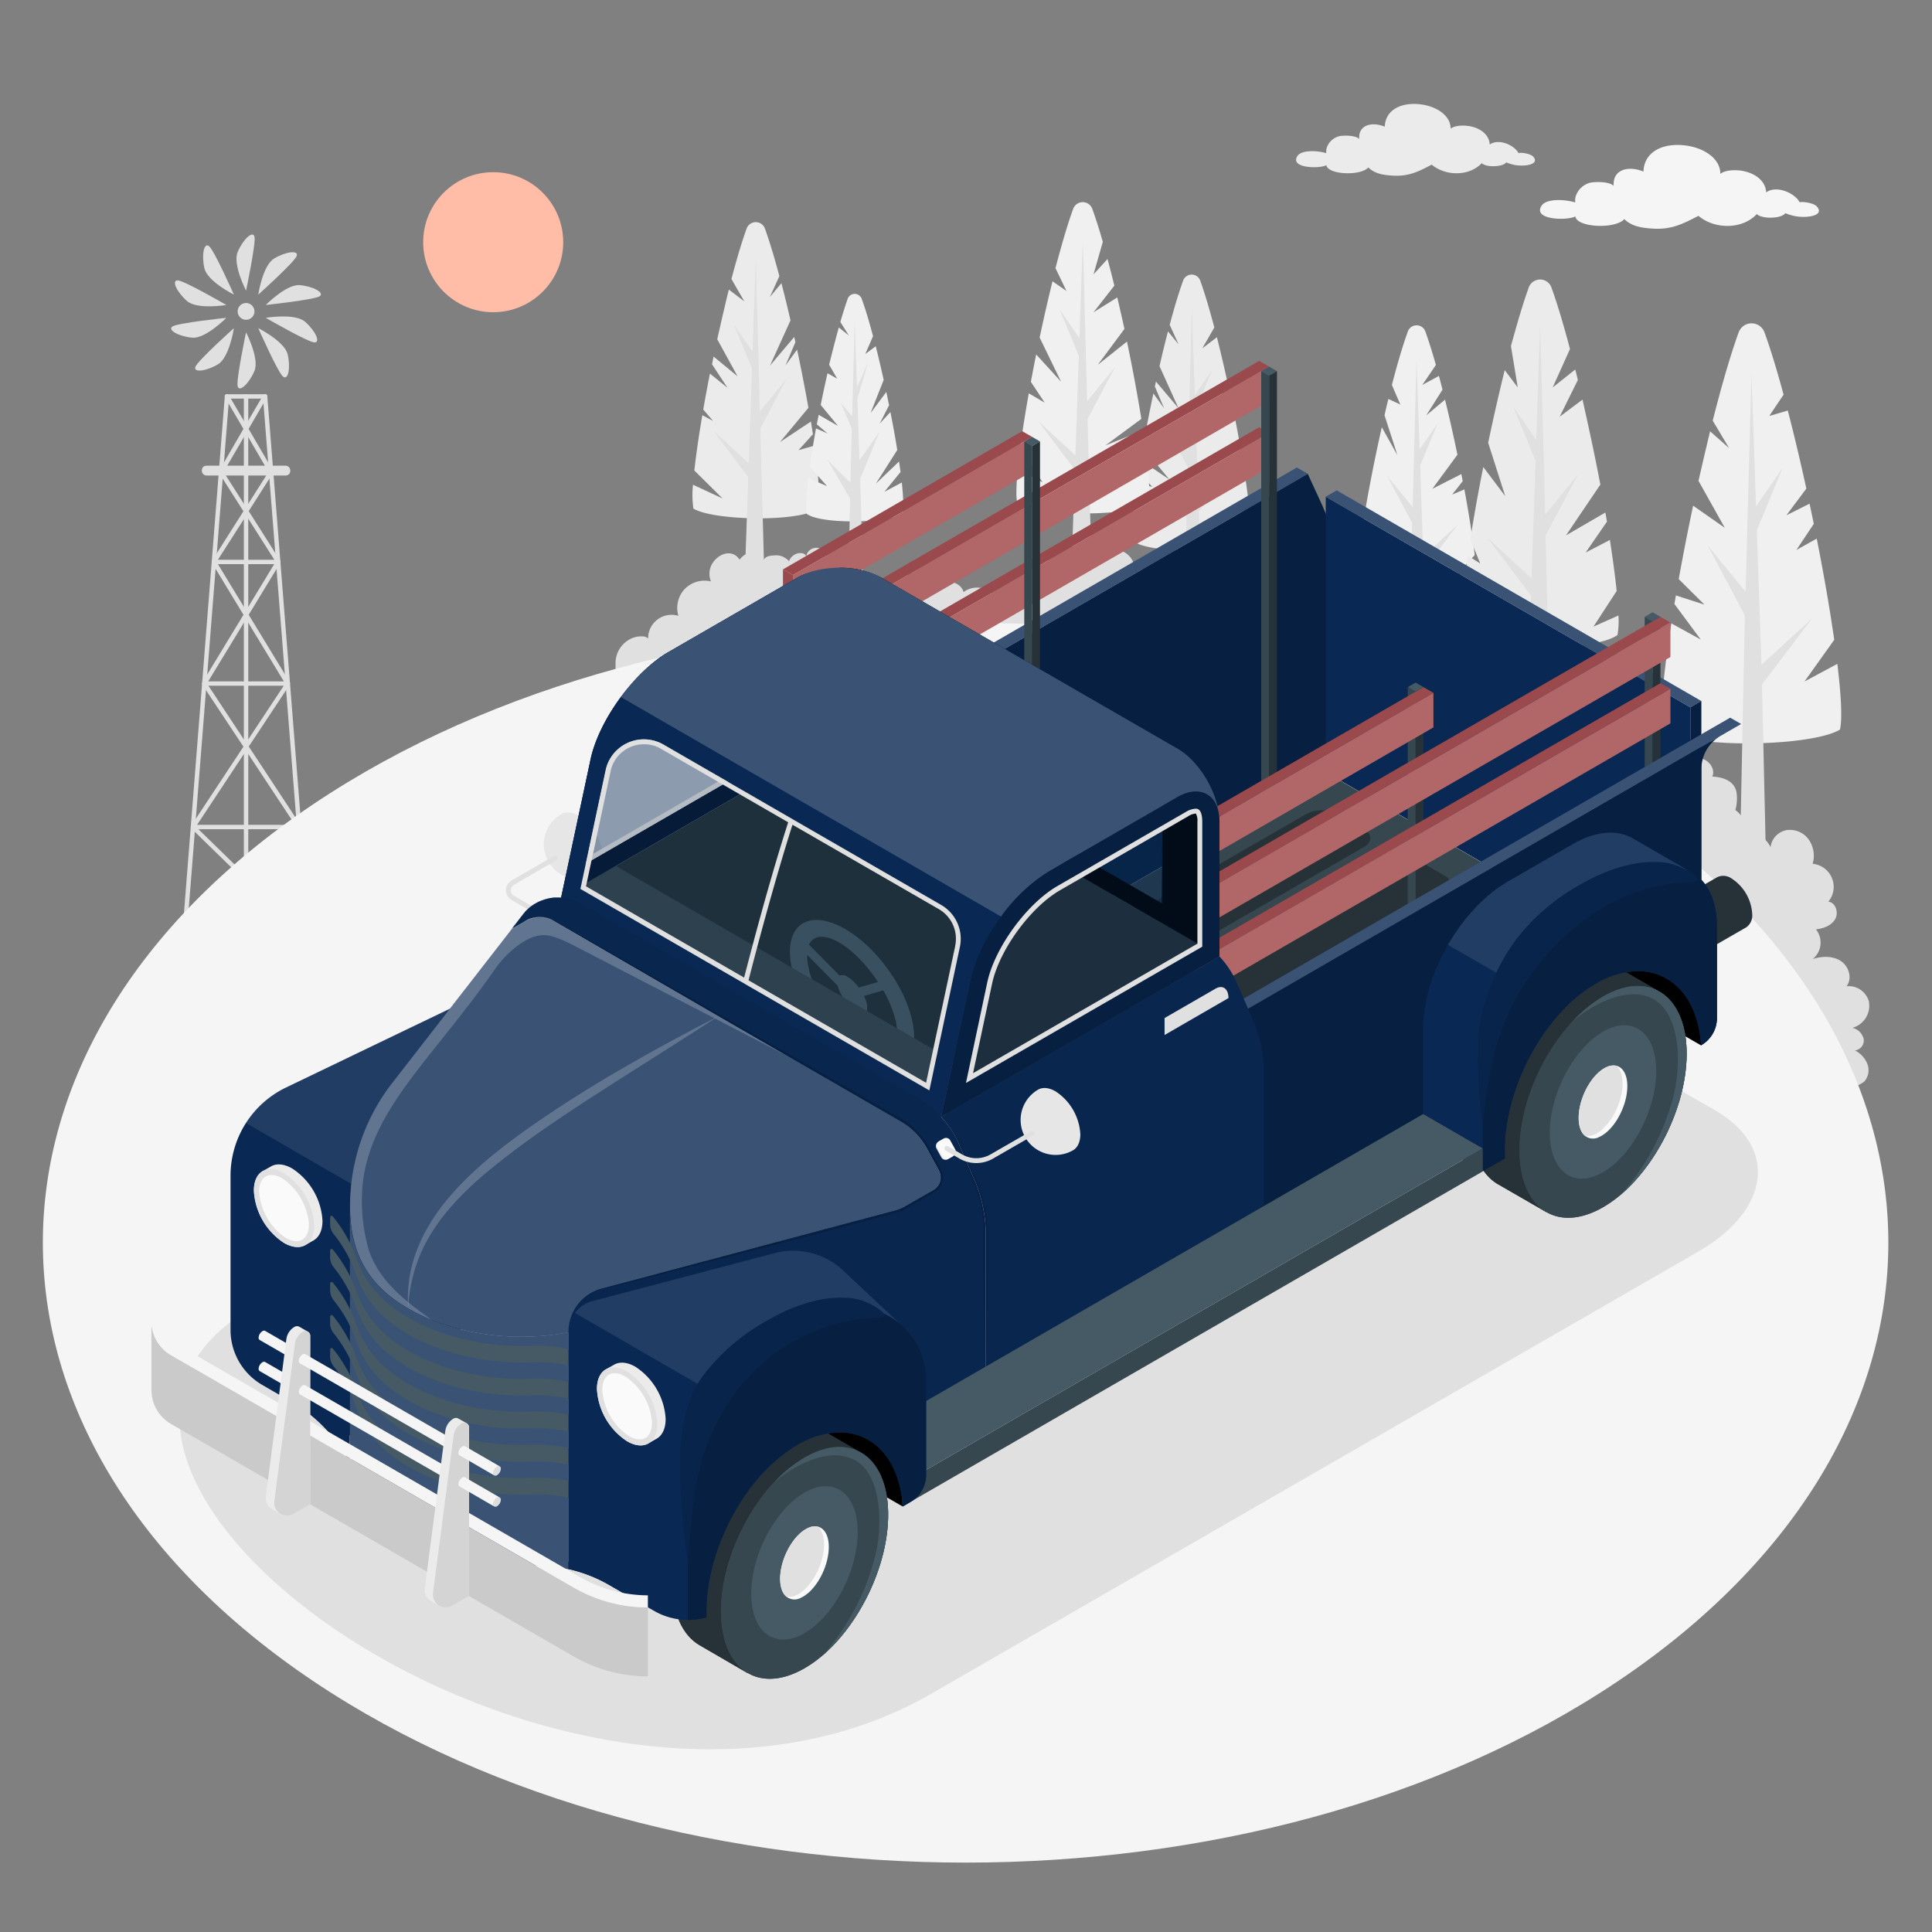 <svg xmlns="http://www.w3.org/2000/svg" viewBox="0 0 500 500"><rect x="0" y="0" width="500" height="500" fill="#808080" stroke="none"/><g id="freepik--Windmill--inject-6"><g id="freepik--windmill--inject-6"><path d="M80,247.4a.58.58,0,0,1-.57-.53L68.09,103.16H59.27L47.92,246.87a.54.54,0,0,1-.61.53.58.58,0,0,1-.53-.62l11.4-144.24a.57.57,0,0,1,.57-.52h9.86a.57.57,0,0,1,.57.52l11.4,144.24a.58.58,0,0,1-.53.62Z" style="fill:#e0e0e0"></path><path d="M72,146H55.37a.56.56,0,0,1-.5-.3.53.53,0,0,1,0-.57L63,132.31l-6.29-9.88a.59.59,0,0,1,0-.59L63,111l-4.76-8.16a.57.57,0,0,1,.2-.78.58.58,0,0,1,.78.21l4.44,7.6,4.44-7.6a.58.58,0,0,1,.78-.21.57.57,0,0,1,.21.78L64.34,111l6.31,10.81a.57.57,0,0,1,0,.59l-6.28,9.88,8.12,12.79A.57.57,0,0,1,72,146Zm-15.6-1.14H71l-7.28-11.45Zm1.47-22.72,5.81,9.14,5.81-9.14-5.81-10Z" style="fill:#e0e0e0"></path><path d="M52.88,177.46a.56.56,0,0,1-.49-.86l19.12-31.5a.57.57,0,1,1,1,.6L53.37,177.19A.57.57,0,0,1,52.88,177.46Z" style="fill:#e0e0e0"></path><path d="M77.42,214.6H49.94a.56.56,0,0,1-.47-.88L63,193.24l-10.6-16a.59.59,0,0,1,0-.59.58.58,0,0,1,.5-.3H73.47L54.88,145.7a.58.58,0,0,1,.19-.79.57.57,0,0,1,.78.19L75,176.59a.54.54,0,0,1,.07.13h0a.36.36,0,0,1,0,.1h0a.54.54,0,0,1-.09.38l-10.6,16L77.9,213.72a.57.57,0,0,1,0,.58A.56.56,0,0,1,77.42,214.6ZM51,213.47H76.36L63.68,194.28Zm2.94-36,9.74,14.75,9.75-14.75Z" style="fill:#e0e0e0"></path><path d="M79.71,243.59a.57.57,0,0,1-.4-.16l-29.76-29a.57.57,0,0,1,.79-.81l29.77,29a.57.57,0,0,1-.4,1Z" style="fill:#e0e0e0"></path><path d="M47.65,243.59a.58.58,0,0,1-.4-.17.57.57,0,0,1,0-.81l29.76-29a.57.57,0,1,1,.8.81l-29.77,29A.55.55,0,0,1,47.65,243.59Z" style="fill:#e0e0e0"></path><rect x="52.24" y="120.52" width="22.88" height="2.54" rx="1.16" style="fill:#e0e0e0"></rect><path d="M63.68,247.4a.58.58,0,0,1-.57-.57V102.59a.57.57,0,1,1,1.14,0V246.83A.58.58,0,0,1,63.68,247.4Z" style="fill:#e0e0e0"></path><path d="M61.51,80.59a2.17,2.17,0,1,1,2.17,2.17A2.17,2.17,0,0,1,61.51,80.59Z" style="fill:#e0e0e0"></path><path d="M63.68,75.22s-3.52-6.77-2.17-10,3.89-5.62,4.34-4S63.68,75.22,63.68,75.22Z" style="fill:#e0e0e0"></path><path d="M60.53,76.25s-6.83-3.41-7.62-6.79-.15-6.83,1.19-5.76S60.53,76.25,60.53,76.25Z" style="fill:#e0e0e0"></path><path d="M58.58,78.93s-7.53,1.25-10.15-1S44.28,72.48,46,72.56,58.58,78.93,58.58,78.93Z" style="fill:#e0e0e0"></path><path d="M58.58,82.25s-5.35,5.44-8.81,5.14-6.55-2-5.11-2.91S58.58,82.25,58.58,82.25Z" style="fill:#e0e0e0"></path><path d="M60.53,84.93s-1.14,7.55-4.1,9.34-6.46,2.26-5.85.65S60.53,84.93,60.53,84.93Z" style="fill:#e0e0e0"></path><path d="M63.68,86s3.52,6.78,2.17,10-3.89,5.62-4.34,4S63.68,86,63.68,86Z" style="fill:#e0e0e0"></path><path d="M66.84,84.93s6.82,3.41,7.61,6.79.16,6.83-1.19,5.75S66.84,84.93,66.84,84.93Z" style="fill:#e0e0e0"></path><path d="M68.78,82.25s7.53-1.26,10.15,1,4.15,5.44,2.43,5.36S68.78,82.25,68.78,82.25Z" style="fill:#e0e0e0"></path><path d="M68.78,78.93s5.36-5.44,8.81-5.14,6.55,2,5.11,2.9S68.78,78.93,68.78,78.93Z" style="fill:#e0e0e0"></path><path d="M66.84,76.25s1.13-7.55,4.1-9.34,6.45-2.26,5.84-.65S66.84,76.25,66.84,76.25Z" style="fill:#e0e0e0"></path></g></g><g id="freepik--Trees--inject-6"><g id="freepik--Pines--inject-6"><g id="freepik--Pine--inject-6"><path d="M430.37,188.81c6.93,5.11,38.66,4.41,45.81,0,.63-2.76.31-8.92-.68-17L467,176.37l7.7-10.79c-1.12-7.85-2.69-16.9-4.53-26.19l-5.27,2.94,4.51-6.76q-.54-2.61-1.09-5.22l-6,3,5.16-6.9c-1.53-7-3.16-13.89-4.8-20.2l-4.79,1.4s1.8-2.7,3.7-5.51c-1.68-6.2-3.35-11.72-4.93-16.09a3.56,3.56,0,0,0-6.71,0c-2.12,5.87-4.43,13.86-6.7,22.81l4.25,7.12-4.93-4.36c-1,4.14-2,8.45-3,12.82l6.8,12.15-8.19-5.72c-1.36,6.41-2.62,12.86-3.73,19l6.65,6.6-7.38-2.37c-.13.75-.26,1.49-.38,2.22l6.81,9.19-7.61-4.18C430.46,174.46,429.5,185,430.37,188.81Z" style="fill:#f0f0f0"></path><path d="M451.6,159.34l-9.67-18.19,9.83,12,1.52-56.44,1.18,34.34,6.88-9.94-6.67,16.14,1.2,34.79L469,160,456,177.15l1.1,48.2c0,2-6.88,2-6.88,0l1.34-66Z" style="fill:#e0e0e0"></path></g><g id="freepik--pine--inject-6"><path d="M351.13,155.33c4.68,3.45,26.13,3,31,0,.34-1.46.28-4.32-.08-8.1l-5.57,2,5.18-5.57c-.59-4.86-1.52-10.75-2.68-17L375.81,128l2.74-3.48-.36-1.83-7.49,3.81,6.48-8.82c-1-4.85-2.09-9.7-3.21-14.25l-4.86,4.07,4.21-6.66c-.31-1.22-.62-2.4-.93-3.55l-4.3,2.33,3.52-5.17c-.93-3.3-1.86-6.25-2.73-8.67a2.41,2.41,0,0,0-4.53,0c-1.31,3.62-2.73,8.43-4.13,13.84,1.22,2.85,2.19,5.07,2.19,5.07l-3.1-1.44c-.34,1.38-.68,2.79-1,4.22,1.47,4.51,3.3,10.16,3.3,10.28-.09-.18-2.26-4.06-4-7.18C353.36,129.35,350,150.39,351.13,155.33Z" style="fill:#f0f0f0"></path><path d="M365.48,135.4l-6.54-12.31,6.65,8.15,1-38.17.8,23.23,4.66-6.72-4.51,10.91.8,23.53,8.87-8.18-8.75,11.6.74,21.59c0,1.37-4.64,1.37-4.64,0l.9-33.63Z" style="fill:#e0e0e0"></path></g><g id="freepik--pine--inject-6"><path d="M211.74,131.62c-4.88,3.61-27.25,3.11-32.29,0a24.68,24.68,0,0,1-.1-6.17L187,129l-7.3-7.23c.44-4.06,1.15-9,2.06-14.32l2.79,1.49L182,106c.52-3,1.1-6.14,1.73-9.31l4.54,3.66-4-6.08c.13-.66.27-1.32.4-2l6.21,5.12-5.26-9.59c1-4.43,2-8.79,3-12.86L192.64,78c-.1-.18-1.72-2.93-3.34-5.8,1.33-5.08,2.68-9.59,3.93-13.06a2.52,2.52,0,0,1,4.73,0c1.19,3.31,2.47,7.54,3.74,12.32h0l-2.47,5.43,3-3.61c.8,3.06,1.59,6.31,2.35,9.64l-5.3,11.69,6.27-7.41c.1.45.2.91.29,1.38l-2.55,6,3-4.1c1.08,5.09,2.07,10.21,2.93,15.06l-7.36,8.87,8-5.32c.18,1.12.36,2.22.53,3.29l-3.74,4.13,4.18-1.2C211.81,123.15,212.29,129.23,211.74,131.62Z" style="fill:#ebebeb"></path><path d="M196.78,110.86,203.59,98l-6.93,8.49-1.07-39.78L194.76,91l-4.85-7,4.7,11.38-.84,24.51-9.24-8.52,9.12,12.09-.78,22.5c0,1.43,4.85,1.43,4.85,0l-.94-35Z" style="fill:#e0e0e0"></path></g><g id="freepik--pine--inject-6"><path d="M293.37,140.1c4.54,3.36,25.38,2.89,30.08,0a23.46,23.46,0,0,0,.09-5.75l-7.11,3.26,6.8-6.73c-.41-3.79-1.07-8.38-1.92-13.35l-2.6,1.39,2.37-2.73c-.48-2.8-1-5.72-1.62-8.67l-4.23,3.4,3.78-5.65c-.12-.62-.25-1.23-.37-1.84l-5.79,4.77,4.9-8.93c-.9-4.13-1.86-8.19-2.81-12l-3.78,2.87c.09-.16,1.6-2.73,3.11-5.4C313,80,311.78,75.83,310.61,72.6a2.35,2.35,0,0,0-4.41,0c-1.11,3.07-2.3,7-3.48,11.47h0l2.3,5.06-2.75-3.37c-.74,2.85-1.48,5.88-2.19,9L305,105.65l-5.84-6.91c-.09.42-.19.85-.28,1.29l2.38,5.62-2.77-3.83c-1,4.75-1.93,9.52-2.72,14l6.86,8.27-7.42-5c-.17,1-.34,2.07-.49,3.07l3.48,3.84L294.33,125C293.29,132.21,292.86,137.86,293.37,140.1Z" style="fill:#ebebeb"></path><path d="M307.3,120.75,301,108.81l6.45,7.91,1-37.06.77,22.55,4.52-6.52-4.38,10.59.79,22.84,8.6-7.93-8.49,11.26.72,30c0,1.34-4.51,1.34-4.51,0l.87-41.71Z" style="fill:#e0e0e0"></path></g><g id="freepik--pine--inject-6"><path d="M233.59,133c-3.86,2.38-21,2.76-24.79,0-.34-1.5-.16-4.86.38-9.28l4.86,2.08-4.49-5c.44-3,1-6.4,1.63-9.93l3,1.31-2.78-2.36c.15-.82.31-1.64.47-2.47l5,2.87-4.47-5.42c.55-2.74,1.14-5.5,1.76-8.2L216.67,98l-2.09-3.61c.64-2.62,1.85-7.33,2.5-9.64l2.61,2.08-2.21-3.5c.65-2.25,1.29-4.27,1.9-6a1.93,1.93,0,0,1,3.63,0c.94,2.58,1.94,5.91,2.93,9.67h0l-2,4.61,2.7-2c.7,2.77,1.39,5.7,2.06,8.7h0l-3.39,8.58,4.07-5.45c.24,1.14.48,2.29.71,3.43l-2.42,4.76,2.77-3c.67,3.39,1.27,6.72,1.77,9.83h0l-5.54,8.71,6-5.74c.14.94.27,1.85.39,2.72l-4.19,5.14,4.52-2.42C233.79,128.69,233.9,131.59,233.59,133Z" style="fill:#f0f0f0"></path><path d="M227.64,111.72l-5.21,7.37-.54-15.9,2.81-9.5-2.92,6.49-.58-17-.66,24.57-2.92-3.49,2.83,6.72-.37,13.94-6-6L220,129l-.4,20.34c0,1.1,3.72,1.1,3.72,0l-.69-25.49Z" style="fill:#e0e0e0"></path></g><g id="freepik--pine--inject-6"><path d="M378.55,164.34c6.25,3.84,34,4.46,40.05,0a21.08,21.08,0,0,0,.25-5.05l-6.46,2.88,6-9.22c-.38-3.82-1-8.31-1.75-13.21L410.36,143l5.52-8c-.13-.77-.27-1.56-.41-2.36l-10.19,5.91,8.89-13.14c-1.37-7.25-3-14.8-4.62-22l-5.91,4.44,4.71-9.52c-.23-.92-.45-1.82-.67-2.71l-5.84,4.64,4.47-9.94c-1.63-6.19-3.27-11.68-4.8-15.92a3.12,3.12,0,0,0-5.87,0c-1.47,4.07-3,9.28-4.61,15.16l1.76,10.7-3.37-4.47c-1.48,6-2.94,12.38-4.28,18.81l4.41,13.8-5.68-7.54c-1.3,6.49-2.44,12.88-3.35,18.7l2.56,6.26-3.21-2c-.22,1.55-.43,3.05-.6,4.47l5.58,9.28-6.08-4.91C378.2,158.21,378.08,162.32,378.55,164.34Z" style="fill:#ebebeb"></path><path d="M400,138.57l8.45-15.9L399.9,133.2l-1.32-49.35-1,30-6-8.69,5.83,14.11-1.05,30.42-11.46-10.57,11.31,15-1,33.14c0,1.78,6,1.78,6,0L400,138.57Z" style="fill:#e0e0e0"></path></g><g id="freepik--pine--inject-6"><path d="M263.27,130.22c5.29,3.27,28.78,3.78,33.91,0,.39-1.71.29-5.22-.19-9.86l-5.26,1,4.9-4.24c-.23-1.8-.49-3.73-.79-5.74l-9.75,3.89,9.29-6.87c-1-6.2-2.27-13.1-3.72-20l-7.54,6L291,85.13c-.6-2.75-1.22-5.49-1.85-8.15L283,80.81l5.39-6.88c-.58-2.39-1.17-4.7-1.76-6.9L283,71l2.41-8.41c-.93-3.2-1.83-6.07-2.7-8.46a2.63,2.63,0,0,0-5,0c-1.45,4-3,9.29-4.55,15.26h0L276,75.3l-3.61-2.5c-1.15,4.64-2.27,9.58-3.33,14.55h0l5.54,11.43-6.44-7.05c-.48,2.39-.94,4.77-1.37,7.1l3.58,5.38-4.12-2.41c-.89,5-1.65,9.75-2.19,13.92h0l5.75,9.11-6.4-3.45C263,125.53,262.91,128.64,263.27,130.22Z" style="fill:#f0f0f0"></path><path d="M281.47,108.41l7.15-13.47-7.27,8.92-1.12-41.78-.88,25.43-5.09-7.36L279.2,92.1l-.89,25.75-9.7-8.95,9.57,12.69-.81,23.64c0,1.5,5.09,1.5,5.09,0l-1-36.82Z" style="fill:#e0e0e0"></path></g></g></g><g id="freepik--Floor--inject-6"><g id="freepik--floor--inject-6"><g id="freepik--Shrubbery--inject-6"><path d="M159.3,171.7A7,7,0,0,1,164,165a6.13,6.13,0,0,1,2.41-.29,1.8,1.8,0,0,1,1.32.56,6.08,6.08,0,0,1,7.83-5.9,7.23,7.23,0,0,1,1-6.15,7.48,7.48,0,0,1,.62-.75,7.16,7.16,0,0,1,6.82-2,5.11,5.11,0,0,1,.46-4.82c1.73-2.55,5.14-3.57,6.95-.81a5,5,0,0,1,3.36-2,2.56,2.56,0,0,1,2.69,2.44c.52-1.46,1.94-1.49,3.23-1.56a4.15,4.15,0,0,1,2,.39c.23.12,1.58.89,1.47,1.23a3.25,3.25,0,0,1,2.3-2.13c.79-.2,2.24-.06,2.17,1.09a2.61,2.61,0,0,1,5.22.17c0-.31,2.77-.95,3.1-1a3.4,3.4,0,0,1,2.59.45,4.26,4.26,0,0,1,2.17,4.4c.15-.77,2.3-.4,2.71-.21a4.35,4.35,0,0,1,1.92,1.7,4.52,4.52,0,0,1,.4,2,2.92,2.92,0,0,1,2-.38c.31.06,1.48.49,1.45.94a4.26,4.26,0,0,1,1.65-3.2,3,3,0,0,1,3.48,0,4,4,0,0,1,2.31-1.74,3,3,0,0,1,3.2,1.32c.6.71,1.69,2.61,1.16,3.59,1.52-2.79,6.55-2.19,7.38.88a5.85,5.85,0,0,1,8.55,1.78c.63-4.35,5.52-4.78,8.79-3.8a10.15,10.15,0,0,1,.22-3.6,3.88,3.88,0,0,1,2.15-2.49c1.87-.75,3.92.41,5.58,1.55a2.14,2.14,0,0,1,1.32-2.78,2.35,2.35,0,0,1,2.79,1.45,2.56,2.56,0,0,1,2.69-2.44,4.64,4.64,0,0,1,3.37,2,4.41,4.41,0,0,1,5.81-2.16,5.4,5.4,0,0,1,2.46,2.38c.24.46,1,2.58.36,3a4.42,4.42,0,0,1,5.39.67,4.47,4.47,0,0,1,.39,5.39c1.18-.08,2.72.16,3.3,1.34a2.3,2.3,0,0,1-.64,2.75,3.77,3.77,0,0,1,6.05,2.59c.42-1.65,1.48-3.42,3.18-3.59,1.51-.16,2.8,1,3.87,2.09-.43-.93-.8-2.16-.05-2.85a2,2,0,0,1,.88-.43,8.06,8.06,0,0,1,4.93.19,8.18,8.18,0,0,1-.17-2.74,2.71,2.71,0,0,1,1.56-2.12c1.44-.54,3,.73,3.61,2.13a6.71,6.71,0,0,1,3.6-3.58c1.66-.52,3.84.55,3.85,2.29a7.35,7.35,0,0,1,4.72-1.74,3.13,3.13,0,0,1,2,.58c1.11.9.93,2.61.65,4a5.34,5.34,0,0,1,4.18,1.65,3.05,3.05,0,0,1-.16,4.17,4.84,4.84,0,0,1,3.72.4,2.67,2.67,0,0,1,1.11,3.32,2.79,2.79,0,0,1,4.73,2.81c.2-.52,2.16-.48,2.59-.43a13.25,13.25,0,0,1,2.73.84,5.52,5.52,0,0,1,7.7-4c.64-2.75,4.05-4.23,6.74-3.36s4.49,3.54,5,6.31-1.18,6.36-3.82,5.68a5.81,5.81,0,0,1,4.84,6.84c3.33-2.29,8.66,1.62,7.47,5.48a5,5,0,0,1,4.9-3.06,5.2,5.2,0,0,1,4.34,3.78c1.12-1,2.09-2.39,3.68-2.59,1.43-.18,3.46.42,3.82,2a6,6,0,0,1,5-4.05c2.28-.11,4.58,1.86,4.41,4.14,1.68-1.58,5-.15,5,2.15a6.64,6.64,0,0,1,10.79,5.84c0,.51-.86,2.57-.64,2.8s3-.38,3.63-.28a2.71,2.71,0,0,1,2.32,2.08c1.76-1,3.84-1.77,5.8-1.25s3.53,2.79,2.68,4.63c2.67.12,5.58,1,6.25,3.93a11.21,11.21,0,0,1-.28,4.74,5.45,5.45,0,0,1,2,6.63,5.52,5.52,0,0,1,7.1,3,5.11,5.11,0,0,1,4.17-4.45,6,6,0,0,1,5.73,2.46,7.34,7.34,0,0,1,1,6.26,6,6,0,0,1,4.07,9.8c1.92.22,2.73,2.9,1.74,4.56s-3,2.38-4.95,2.61a5.48,5.48,0,0,1-.84,7.68c2.4-.77,5.18-.87,7.28.51s3.05,4.59,1.46,6.53a5.41,5.41,0,0,1,5.79,3.92A5.93,5.93,0,0,1,479.4,266a3.9,3.9,0,0,1,2.9,2.78,2.59,2.59,0,0,1-2.24,3.07,6.72,6.72,0,0,1,3.22,3.51,4.49,4.49,0,0,1-.81,4.55,9.31,9.31,0,0,1-3.09,1.5s-317,.15-320.08.06Z" style="fill:#e0e0e0"></path></g><path id="freepik--floor--inject-6" d="M418.77,208.15c-93.26-62.66-244.46-62.66-337.73,0s-93.26,164.25,0,226.9,244.47,62.66,337.73,0S512,270.81,418.77,208.15Z" style="fill:#f5f5f5"></path></g></g><g id="freepik--Sun--inject-6"><circle id="freepik--sun--inject-6" cx="127.64" cy="62.68" r="18.12" style="fill:#ffbda7"></circle></g><g id="freepik--Clouds--inject-6"><path id="freepik--Cloud--inject-6" d="M375.43,33.3c0-3.5-3.84-5.93-8.18-6.34-5.12-.48-8.75,1.8-8.87,5.83-3.35-1.37-6.88-.49-6.62,3.19-.87-1-4.12-1-5.29-.7a4.59,4.59,0,0,0-2.92,2.49,3.34,3.34,0,0,0-.3,1.88c-1.95-.64-6.39-1-7.5.76-2,3.19,5.91,3.29,7.51,2.33.33,2.47,8.82,2.88,10.87.59,1.61,1.62,3.91,2,6.4,2.12,4.2.25,6.77-1.17,10-2.84,3.56,3,9.72,3.07,12.93-.38.82.77,3.07,1,4.88.58,1.18-.28,1.46-.79,1.46-.79a10.23,10.23,0,0,0,2.17.66c2.33.48,6.66,0,4.84-2.13-.61-.71-2.88-1.16-3.84-.94-1-2-5.09-3.89-7.43-2.2-.09-2.42-2.3-4.31-5.41-4.79C379.13,32.46,376.62,32.32,375.43,33.3Z" style="fill:#ebebeb"></path><path id="freepik--cloud--inject-6" d="M445.23,45c0-4.09-4.48-6.93-9.55-7.41-6-.56-10.21,2.1-10.35,6.81-3.91-1.61-8-.58-7.72,3.72-1-1.17-4.81-1.14-6.18-.81a5.33,5.33,0,0,0-3.4,2.9,3.86,3.86,0,0,0-.35,2.19c-2.28-.74-7.46-1.2-8.76.89-2.3,3.72,6.91,3.83,8.77,2.71.39,2.89,10.29,3.37,12.69.7,1.87,1.89,4.56,2.3,7.46,2.47,4.9.3,7.9-1.36,11.72-3.31,4.16,3.52,11.34,3.58,15.09-.45,1,.9,3.58,1.18,5.69.68,1.38-.33,1.7-.92,1.7-.92a12.2,12.2,0,0,0,2.54.76c2.72.57,7.77,0,5.65-2.47-.72-.84-3.37-1.36-4.49-1.11-1.18-2.33-5.94-4.53-8.66-2.56-.11-2.83-2.69-5-6.32-5.6C449.54,44,446.62,43.84,445.23,45Z" style="fill:#f5f5f5"></path></g><g id="freepik--Shadow--inject-6"><path id="freepik--shadow--inject-6" d="M328.17,220.84l115.7,66.51c16.32,9.38,14.38,25.75-4.34,36.55L241.17,438.25C147.53,492.45-8.76,379.88,66.1,337.91L273.17,218.07C291.9,207.27,311.85,211.45,328.17,220.84Z" style="fill:#e0e0e0"></path></g><g id="freepik--Truck--inject-6"><g id="freepik--truck--inject-6"><path d="M431.57,234.41a3.72,3.72,0,0,0-1.55,3.43,11.71,11.71,0,0,0,5.3,9.18,3.73,3.73,0,0,0,3.75.38L451.92,240a3.74,3.74,0,0,0,1.55-3.44,11.71,11.71,0,0,0-5.3-9.18,3.7,3.7,0,0,0-3.75-.37Z" style="fill:#263238"></path><path d="M435.32,247a3.23,3.23,0,0,0,5.3-3.07,11.71,11.71,0,0,0-5.3-9.18,3.23,3.23,0,0,0-5.3,3.06A11.74,11.74,0,0,0,435.32,247Z" style="fill:#455a64"></path><polygon points="217.3 272.51 343.11 199.87 434.65 252.74 308.86 325.38 217.3 272.51" style="fill:#37474f"></polygon><path d="M353,219.2l-102.26,59a9.06,9.06,0,0,1-8.22-.1l-6.45-3.72c-2.32-1.35-2.41-3.47-.19-4.76l102.26-59a9.11,9.11,0,0,1,8.23.11l6.44,3.72C355.17,215.79,355.25,217.92,353,219.2Z" style="fill:#263238"></path><path d="M374,231.33l-102.26,59a9.08,9.08,0,0,1-8.23-.11l-6.44-3.72c-2.33-1.34-2.41-3.46-.19-4.75l102.26-59a9.06,9.06,0,0,1,8.22.11l6.45,3.72C376.17,227.92,376.26,230.05,374,231.33Z" style="fill:#263238"></path><path d="M395,243.46l-102.25,59a9.11,9.11,0,0,1-8.23-.11l-6.44-3.72c-2.33-1.34-2.41-3.47-.19-4.75l102.25-59a9.05,9.05,0,0,1,8.23.11l6.45,3.72C397.18,240.05,397.26,242.17,395,243.46Z" style="fill:#263238"></path><path d="M416.05,255.59l-102.25,59a9.11,9.11,0,0,1-8.23-.11l-6.45-3.72c-2.32-1.34-2.41-3.47-.19-4.75l102.26-59a9.08,9.08,0,0,1,8.23.1l6.44,3.72C418.19,252.18,418.27,254.3,416.05,255.59Z" style="fill:#263238"></path><path d="M213.4,204.64l-3.57-7.75L207,195.26l3.57,7.75a42.27,42.27,0,0,1,3.9,17.74v50.08l2.82,1.63V222.37A42.26,42.26,0,0,0,213.4,204.64Z" style="fill:#455a64"></path><path d="M342,130.36l-3.57-7.74-1.63.95-127,73.32,3.57,7.75a42.26,42.26,0,0,1,3.9,17.73v50.09l128.62-74.27V148.1A42.48,42.48,0,0,0,342,130.36Z" style="fill:#092853"></path><path d="M342,130.36l-3.57-7.74-1.63.95-127,73.32,3.57,7.75a42.26,42.26,0,0,1,3.9,17.73v50.09l128.62-74.27V148.1A42.48,42.48,0,0,0,342,130.36Z" style="opacity:0.2"></path><polygon points="209.83 196.9 338.46 122.63 335.63 121 207.01 195.27 209.83 196.9" style="fill:#092853"></polygon><polygon points="209.83 196.9 338.46 122.63 335.63 121 207.01 195.27 209.83 196.9" style="fill:#fff;opacity:0.2"></polygon><polygon points="325.87 110.56 202.63 181.7 205.21 183.17 328.44 112.03 325.87 110.56" style="fill:#9a4a4d"></polygon><polygon points="328.44 120.97 328.44 112.03 205.21 183.17 205.21 192.11 328.44 120.97" style="fill:#b16668"></polygon><polygon points="202.63 190.63 205.21 192.11 205.21 183.17 202.63 181.7 202.63 190.63" style="fill:#9a4a4d"></polygon><polygon points="325.87 93.39 202.63 164.53 205.21 166 328.44 94.86 325.87 93.39" style="fill:#9a4a4d"></polygon><polygon points="328.44 103.8 328.44 94.86 205.21 166 205.21 174.94 328.44 103.8" style="fill:#b16668"></polygon><polygon points="202.63 173.47 205.21 174.94 205.21 166 202.63 164.53 202.63 173.47" style="fill:#9a4a4d"></polygon><polygon points="264.54 111.59 202.63 147.36 205.21 148.83 267.12 113.07 264.54 111.59" style="fill:#9a4a4d"></polygon><polygon points="267.12 122.01 267.12 113.07 205.21 148.83 205.21 157.77 267.12 122.01" style="fill:#b16668"></polygon><polygon points="202.63 156.3 205.21 157.77 205.21 148.83 202.63 147.36 202.63 156.3" style="fill:#9a4a4d"></polygon><polygon points="328.44 94.86 326.4 96.04 328.44 97.22 330.48 96.04 328.44 94.86" style="fill:#455a64"></polygon><polygon points="330.48 96.04 330.48 209.13 328.44 210.31 328.44 97.22 330.48 96.04" style="fill:#263238"></polygon><polygon points="326.4 96.04 326.4 209.13 328.44 210.31 328.44 97.22 326.4 96.04" style="fill:#37474f"></polygon><polygon points="267.12 113.07 265.08 114.24 267.12 115.42 269.15 114.24 267.12 113.07" style="fill:#455a64"></polygon><polygon points="269.15 114.24 269.15 244.84 267.12 246.02 267.12 115.42 269.15 114.24" style="fill:#263238"></polygon><polygon points="265.08 114.24 265.08 244.84 267.12 246.02 267.12 115.42 265.08 114.24" style="fill:#37474f"></polygon><polygon points="437.47 254.32 437.48 183.06 343.1 128.56 343.1 199.82 437.47 254.32" style="fill:#092853"></polygon><polygon points="345.93 126.92 343.1 128.56 437.48 183.06 440.3 181.43 345.93 126.92" style="fill:#092853"></polygon><polygon points="345.93 126.92 343.1 128.56 437.48 183.06 440.3 181.43 345.93 126.92" style="fill:#fff;opacity:0.2"></polygon><polygon points="437.47 254.32 440.3 252.69 440.3 181.43 437.48 183.06 437.47 254.32" style="fill:#092853"></polygon><polygon points="437.47 254.32 440.3 252.69 440.3 181.43 437.48 183.06 437.47 254.32" style="opacity:0.2"></polygon><polygon points="427.68 158.45 425.65 159.63 427.68 160.8 429.72 159.63 427.68 158.45" style="fill:#455a64"></polygon><polygon points="429.72 159.63 429.72 227.72 427.68 228.9 427.68 160.8 429.72 159.63" style="fill:#263238"></polygon><polygon points="425.65 159.63 425.65 227.72 427.68 228.9 427.68 160.8 425.65 159.63" style="fill:#37474f"></polygon><polygon points="366.36 176.65 364.32 177.83 366.36 179.01 368.4 177.83 366.36 176.65" style="fill:#455a64"></polygon><polygon points="368.4 177.83 368.4 263.43 366.36 264.61 366.36 179.01 368.4 177.83" style="fill:#263238"></polygon><polygon points="364.32 177.83 364.32 263.43 366.36 264.61 366.36 179.01 364.32 177.83" style="fill:#37474f"></polygon><polygon points="429.72 176.8 306.49 247.93 309.07 249.41 432.3 178.27 429.72 176.8" style="fill:#9a4a4d"></polygon><polygon points="432.3 187.21 432.3 178.27 309.07 249.41 309.07 258.35 432.3 187.21" style="fill:#b16668"></polygon><polygon points="429.72 159.63 306.49 230.76 309.07 232.24 432.3 161.1 429.72 159.63" style="fill:#9a4a4d"></polygon><polygon points="432.3 170.04 432.3 161.1 309.07 232.24 309.07 241.18 432.3 170.04" style="fill:#b16668"></polygon><polygon points="368.4 177.83 306.49 213.59 309.07 215.07 370.97 179.31 368.4 177.83" style="fill:#9a4a4d"></polygon><polygon points="370.97 188.25 370.97 179.31 309.07 215.07 309.07 224.01 370.97 188.25" style="fill:#b16668"></polygon><path d="M319.13,260l-5.3,3.06a10,10,0,0,0-5,8.64v53.62l2.83,1.64V273.34a10,10,0,0,1,5-8.64l5.31-3.06Z" style="fill:#455a64"></path><polygon points="450.59 187.37 445.29 190.43 437.87 194.71 321.96 261.64 319.13 260.01 442.46 188.8 447.77 185.74 450.59 187.37" style="fill:#092853"></polygon><polygon points="450.59 187.37 445.29 190.43 437.87 194.71 321.96 261.64 319.13 260.01 442.46 188.8 447.77 185.74 450.59 187.37" style="fill:#fff;opacity:0.2"></polygon><path d="M437.87,194.71,322,261.64l-5.31,3.06a10,10,0,0,0-5,8.64V327L440.3,252.68V199.06a10,10,0,0,1,5-8.63Z" style="fill:#092853"></path><path d="M437.87,194.71,322,261.64l-5.31,3.06a10,10,0,0,0-5,8.64V327L440.3,252.68V199.06a10,10,0,0,1,5-8.63Z" style="opacity:0.2"></path><path id="freepik--sphere-12--inject-6" d="M145.27,210.68c1.16-.67,2.76-.57,4.53.45a14.14,14.14,0,0,1,6.4,11.09c0,2-.71,3.47-1.87,4.14a9.05,9.05,0,0,1-9.06-15.68Z" style="fill:#e6e6e6"></path><path d="M138.31,236.21a.61.61,0,0,1-.32-.08l-5.63-3.25a2.91,2.91,0,0,1,0-5l11-6.36a.64.64,0,0,1,.87.24.63.63,0,0,1-.24.86L133,229a1.63,1.63,0,0,0-.81,1.42,1.6,1.6,0,0,0,.81,1.41l5.63,3.25a.63.63,0,0,1-.31,1.18Z" style="fill:#e0e0e0"></path><path d="M136.83,327V272.82a9.08,9.08,0,0,0-4.54-7.86l-6.73-3.89a9.11,9.11,0,0,0-8.49-.32L74,281.46a25.34,25.34,0,0,0-14.34,22.82v39.9a16.46,16.46,0,0,0,8.23,14.25l7.18,4.15h0a38.86,38.86,0,0,1,15.45,16.11v-7.2h0Z" style="fill:#092853"></path><path d="M135.72,268.5c.07.14.15.28.21.42-.06-.14-.14-.28-.21-.42a9,9,0,0,0-3.43-3.54l-6.74-3.89a9.06,9.06,0,0,0-8.48-.32L74,281.47a25.32,25.32,0,0,0-10.36,9.16l29.17,16.85a25.48,25.48,0,0,1,6.8-8.9l36.07-30.08Z" style="fill:#fff;opacity:0.1"></path><path d="M136.83,272.82a9.07,9.07,0,0,0-1.11-4.32L99.65,298.58A25.32,25.32,0,0,0,90.55,318v53.46L136.83,327Z" style="fill:#092853"></path><path d="M136.83,272.82a9.07,9.07,0,0,0-1.11-4.32L99.65,298.58A25.32,25.32,0,0,0,90.55,318v53.46L136.83,327Z" style="opacity:0.2"></path><path d="M68,303.08c-1.41.82-2.28,2.57-2.28,5.06a17.25,17.25,0,0,0,7.81,13.53c2.15,1.24,4.11,1.36,5.52.55L81.17,321c1.42-.82,2.29-2.57,2.29-5.06a17.26,17.26,0,0,0-7.81-13.52c-2.16-1.25-4.11-1.37-5.52-.55Z" style="fill:#ebebeb"></path><path d="M73.5,321.67c2.15,1.24,4.11,1.36,5.52.55s2.29-2.57,2.29-5.06a17.28,17.28,0,0,0-7.81-13.53c-2.16-1.24-4.11-1.36-5.53-.55s-2.28,2.57-2.28,5.06A17.25,17.25,0,0,0,73.5,321.67Z" style="fill:#e0e0e0"></path><path d="M73.74,320.22c1.78,1.1,3.36,1.25,4.48.6s1.77-2.09,1.71-4.18a15.84,15.84,0,0,0-6.68-11.56c-1.77-1.1-3.35-1.25-4.47-.61s-1.78,2.1-1.71,4.18A15.8,15.8,0,0,0,73.74,320.22Z" style="fill:#fafafa"></path><path d="M303.63,193.1l-75.44-43.55a22.39,22.39,0,0,0-11-2.61v43.78l98.37,56.78V213.81A23.92,23.92,0,0,0,303.63,193.1Zm-3,40.64-61.48-35.49V161L301,196.67Z"></path><polygon points="239.13 160.98 239.13 198.25 300.95 233.94 300.95 196.67 239.13 160.98" style="fill:#092853;opacity:0.3"></polygon><polygon points="145.23 232.28 217.22 190.72 315.58 247.51 243.59 289.07 145.23 232.28" style="fill:#263238"></polygon><path d="M217.3,239.68c-8.69-4.23-14.31.25-12.54,10S215,270.79,223.7,275s14.32-.26,12.55-10S226,243.91,217.3,239.68Zm2.08,13.14a2.24,2.24,0,0,0-2.09-.34l-7.92-8c1.13-2.41,3.93-2.79,7.79-.57,3.57,2.07,7.25,5.92,10.07,10.24l-5,1.43A10.29,10.29,0,0,0,219.38,252.82Zm-10-1.93a14.85,14.85,0,0,1-.49-3.78l7.9,8a.07.07,0,0,0,0,0,12.28,12.28,0,0,0,3,5.18l1.57,8.73C216,264.86,210.94,257.33,209.33,250.89ZM224.24,271l-1.57-8.72c1.4.33,2.1-.72,1.6-2.76a9.74,9.74,0,0,0-.67-1.78l5-1.43a30.66,30.66,0,0,1,3.11,7.49C233.48,271.07,230.17,274.2,224.24,271Z" style="fill:#455a64"></path><polygon points="145.23 232.28 159.38 224.12 257.74 280.9 243.59 289.07 145.23 232.28" style="fill:#37474f"></polygon><path d="M304.63,206.33l-33.16,19.14c-9,5.2-18.13,17.76-20.29,27.93l-7.59,35.67,72-41.56V212.66C315.59,205.7,310.65,202.85,304.63,206.33Zm6.53,38.61L250,280.26l5.51-25.95c1.91-9,10.22-20.41,18.17-25l33.16-19.15a5.49,5.49,0,0,1,2.65-.88c1.45,0,1.67,2.11,1.67,3.38Z" style="fill:#092853"></path><path d="M304.63,206.33l-33.16,19.14c-9,5.2-18.13,17.76-20.29,27.93l-7.59,35.67,72-41.56V212.66C315.59,205.7,310.65,202.85,304.63,206.33Zm6.53,38.61L250,280.26l5.51-25.95c1.91-9,10.22-20.41,18.17-25l33.16-19.15a5.49,5.49,0,0,1,2.65-.88c1.45,0,1.67,2.11,1.67,3.38Z" style="opacity:0.2"></path><path d="M255.51,254.32c1.91-9,10.23-20.42,18.17-25l33.16-19.14a5.44,5.44,0,0,1,2.65-.89c1.45,0,1.66,2.12,1.66,3.38V245L250,280.26Z" style="fill:#092853;opacity:0.3"></path><path d="M309.49,210.54a3.8,3.8,0,0,1,.4,2.12v31.56l-58.07,33.52,4.93-23.16c1.84-8.67,9.89-19.74,17.56-24.17l33.16-19.14a4.35,4.35,0,0,1,2-.73m0-1.26a5.44,5.44,0,0,0-2.65.89l-33.16,19.14c-7.94,4.59-16.26,16-18.17,25L250,280.26,311.15,245V212.66c0-1.26-.21-3.38-1.66-3.38Z" style="fill:#e0e0e0"></path><path d="M206.26,149.55,173.1,168.69c-9,5.19-18.13,17.75-20.28,27.92l-7.6,35.67,72-41.56V155.88C217.22,148.92,212.28,146.07,206.26,149.55Zm6.53,38.61-61.16,35.31,5.52-25.94c1.91-9,10.23-20.42,18.17-25l33.15-19.14a5.4,5.4,0,0,1,2.66-.9c1.45,0,1.66,2.12,1.66,3.39Z" style="fill:#092853"></path><path d="M206.26,149.55,173.1,168.69c-9,5.19-18.13,17.75-20.28,27.92l-7.6,35.67,72-41.56V155.88C217.22,148.92,212.28,146.07,206.26,149.55Zm6.53,38.61-61.16,35.31,5.52-25.94c1.91-9,10.23-20.42,18.17-25l33.15-19.14a5.4,5.4,0,0,1,2.66-.9c1.45,0,1.66,2.12,1.66,3.39Z" style="opacity:0.4"></path><path d="M157.15,197.53c1.91-9,10.23-20.42,18.17-25l33.15-19.14a5.61,5.61,0,0,1,2.66-.89c1.45,0,1.66,2.12,1.66,3.38v32.29l-61.16,35.31Z" style="fill:#092853;opacity:0.3"></path><path d="M211.12,153.76a3.62,3.62,0,0,1,.41,2.11v31.56L153.46,221l4.93-23.16c1.84-8.67,9.88-19.74,17.56-24.17l33.16-19.14a4.28,4.28,0,0,1,2-.72m0-1.27a5.61,5.61,0,0,0-2.66.89l-33.15,19.14c-7.94,4.59-16.26,16-18.17,25l-5.52,25.94,61.16-35.31V155.87c0-1.26-.21-3.38-1.66-3.38Z" style="fill:#e0e0e0"></path><path d="M304.63,193.67l-76.44-44.12c-6-3.48-15.91-3.48-21.93,0L173.1,168.69c-9,5.19-18.13,17.75-20.28,27.92l-7.6,35.67,98.37,56.79,7.59-35.67c2.16-10.17,11.29-22.73,20.29-27.93l33.16-19.14c5.49-3.18,10.09-1.09,10.86,4.61C314.78,204.34,310.16,196.87,304.63,193.67Zm-56.2,51.42-7.9,37.1-90.31-52.14,6.52-30.67a10.14,10.14,0,0,1,15-6.67l71.87,41.5A10.13,10.13,0,0,1,248.43,245.09Z" style="fill:#092853"></path><path d="M315.49,210.94c-.71-6.6-5.33-14.07-10.86-17.27l-76.44-44.12c-6-3.48-15.91-3.48-21.93,0L173.1,168.69a43.71,43.71,0,0,0-12.42,11.71l98.37,56.79a43.63,43.63,0,0,1,12.42-11.72l33.16-19.14C310.12,203.15,314.72,205.24,315.49,210.94Z" style="fill:#fff;opacity:0.2"></path><path d="M248.43,245.09l-7.9,37.1-90.3-52.14,6.51-30.67a10.14,10.14,0,0,1,15-6.67l71.87,41.5A10.13,10.13,0,0,1,248.43,245.09Z" style="fill:#092853;opacity:0.2"></path><path d="M243.59,234.21l-38.11-22h0l-1.12-.65h0l-32.64-18.85a10.13,10.13,0,0,0-15,6.67l-6.51,30.67,42.59,24.59.57.34h0l47.14,27.21,7.9-37.1A10.13,10.13,0,0,0,243.59,234.21ZM158,199.64a8.84,8.84,0,0,1,13.1-5.83l32.88,19C199,228.3,194.32,246.27,192.58,253l-40.92-23.62Zm89.21,45.18-7.54,35.4L193.72,253.7c1.65-6.44,6.39-24.58,11.37-40.26L243,235.3A8.85,8.85,0,0,1,247.19,244.82Z" style="fill:#e0e0e0"></path><path d="M243,302.91l-3.27-6a17.74,17.74,0,0,0-6.63-6.77L186,263l-42.65-24.63a7.25,7.25,0,0,0-7.29,0l-3.6,2.07-30.94,39.82a51.9,51.9,0,0,0-10.93,31.88c0,11.87,4.46,20.39,15.09,26.52s26.05,9.1,41.47,6.14a11.6,11.6,0,0,1,8.61-11.21l75.9-20.19a10.27,10.27,0,0,0,2.5-1L241.6,308A3.83,3.83,0,0,0,243,302.91Z" style="fill:#092853"></path><path d="M243,302.91l-3.27-6a17.74,17.74,0,0,0-6.63-6.77L186,263l-42.65-24.63a7.25,7.25,0,0,0-7.29,0l-3.6,2.07-30.94,39.82a51.9,51.9,0,0,0-10.93,31.88c0,11.87,4.46,20.39,15.09,26.52s26.05,9.1,41.47,6.14a11.6,11.6,0,0,1,8.61-11.21l75.9-20.19a10.27,10.27,0,0,0,2.5-1L241.6,308A3.83,3.83,0,0,0,243,302.91Z" style="fill:#fff;opacity:0.2"></path><path d="M204.54,273.68,186,263l-42.65-24.63a7.25,7.25,0,0,0-7.29,0l-3.6,2.07-30.94,39.82a51.9,51.9,0,0,0-10.93,31.88c0,11.87,4.46,20.39,15.09,26.52a49.46,49.46,0,0,0,6.2,3c-6.91-4.8-13.9-10.28-16.45-18.22A45.12,45.12,0,0,1,94,305.25c2.73-19,18.33-31.73,34.17-54.54,2.49-3.58,7.37-8.18,11.7-8.65,2.22-.24,4.49.47,9.49,3.07C157.05,249.12,182.76,262.42,204.54,273.68Z" style="fill:#fff;opacity:0.2"></path><path d="M327.1,276.88v41.17l-72,41.57V318.45a36.65,36.65,0,0,0-2.51-12.15l-4.77-11a24.14,24.14,0,0,0-4.24-6.22l72-41.56a24,24,0,0,1,4.24,6.22l4.77,11A36.59,36.59,0,0,1,327.1,276.88Z" style="fill:#092853"></path><path d="M327.1,276.88v41.17l-72,41.57V318.45a36.65,36.65,0,0,0-2.51-12.15l-4.77-11a24.14,24.14,0,0,0-4.24-6.22l72-41.56a24,24,0,0,1,4.24,6.22l4.77,11A36.59,36.59,0,0,1,327.1,276.88Z" style="opacity:0.05"></path><path d="M252.59,306.3l-4.77-11a24.14,24.14,0,0,0-4.24-6.22,23.62,23.62,0,0,0-5.29-4.48L193.4,258.67h0l-43.29-25a11.05,11.05,0,0,0-5.47-1.4h0l-.76,0-.48,0a5.4,5.4,0,0,0-.58.08,10.44,10.44,0,0,0-1.24.24c-.39.1-.8.23-1.18.37a10.38,10.38,0,0,0-1,.4l-.17.08c-.31.16-.63.33-.93.52a9.78,9.78,0,0,0-1.81,1.39,2.29,2.29,0,0,0-.23.21,5.89,5.89,0,0,0-.42.45l-.39.48-3,3.87,3.6-2.07a7.25,7.25,0,0,1,7.29,0L186,263l47.18,27.23a17.74,17.74,0,0,1,6.63,6.77l3.27,6A3.83,3.83,0,0,1,241.6,308l-7.48,4.32a10.27,10.27,0,0,1-2.5,1l-75.9,20.19a11.6,11.6,0,0,0-8.61,11.21v59.37a64.58,64.58,0,0,1-9.39,1.11,37,37,0,0,1,20.08,5.06l4.74,2.75,92.56-53.45V318.45A36.65,36.65,0,0,0,252.59,306.3Z" style="fill:#092853"></path><path d="M252.59,306.3l-4.77-11a24.14,24.14,0,0,0-4.24-6.22,23.62,23.62,0,0,0-5.29-4.48L193.4,258.67h0l-43.29-25a11.05,11.05,0,0,0-5.47-1.4h0l-.76,0-.48,0a5.4,5.4,0,0,0-.58.08,10.44,10.44,0,0,0-1.24.24c-.39.1-.8.23-1.18.37a10.38,10.38,0,0,0-1,.4l-.17.08c-.31.16-.63.33-.93.52a9.78,9.78,0,0,0-1.81,1.39,2.29,2.29,0,0,0-.23.21,5.89,5.89,0,0,0-.42.45l-.39.48-3,3.87,3.6-2.07a7.25,7.25,0,0,1,7.29,0L186,263l47.18,27.23a17.74,17.74,0,0,1,6.63,6.77l3.27,6A3.83,3.83,0,0,1,241.6,308l-7.48,4.32a10.27,10.27,0,0,1-2.5,1l-75.9,20.19a11.6,11.6,0,0,0-8.61,11.21v59.37a64.58,64.58,0,0,1-9.39,1.11,37,37,0,0,1,20.08,5.06l4.74,2.75,92.56-53.45V318.45A36.65,36.65,0,0,0,252.59,306.3Z" style="opacity:0.05"></path><g style="opacity:0.1"><path d="M255.1,359.62c-.54-13.71-.64-27.46-.6-41.17.14-7.2-3.65-15-6.33-21.58a24.73,24.73,0,0,0-4.59-7.8,23.37,23.37,0,0,1,5.16,7.56l3.8,8.32a34.72,34.72,0,0,1,3.17,13.5c0,13.71-.07,27.46-.61,41.17Z"></path></g><path d="M137.72,405.26c-12.13.53-23.63-2.36-32.08-7.23C95,391.89,90.55,383.38,90.55,371.49V312.12c0,11.87,4.46,20.39,15.09,26.52s26.05,9.1,41.47,6.14v61.33A35.24,35.24,0,0,0,137.72,405.26Z" style="fill:#092853"></path><path d="M137.72,405.26c-12.13.53-23.63-2.36-32.08-7.23C95,391.89,90.55,383.38,90.55,371.49V312.12c0,11.87,4.46,20.39,15.09,26.52s26.05,9.1,41.47,6.14v61.33A35.24,35.24,0,0,0,137.72,405.26Z" style="fill:#fff;opacity:0.2"></path><path d="M105.64,338.64c-1.5-20.73,15.31-35.43,30.67-46.37,15.75-11.11,32.55-20.5,49.65-29.31-8.05,5.24-16.18,10.35-24.27,15.49-13.07,8.36-26.23,16.7-38,26.86-10.35,9.29-17.31,19-18.07,33.33Z" style="fill:#fff;opacity:0.2"></path><path d="M233.24,313.44c2.16-1,4.6-2.68,6.7-3.76l1.65-.95a4.46,4.46,0,0,0,2.23-5.55c-.48-1.12-1.31-2.41-1.83-3.44l-1.83-3.35a19.81,19.81,0,0,0-8.56-7.8L211.79,277.2c-19-10.91-47.11-27-66.16-37.71-5.89-3.8-8.1-2.21-13.18.9l0,0,.72-.41,1.45-.84,1.43-.82a7.25,7.25,0,0,1,7.29,0L186,263l47.18,27.23a17.74,17.74,0,0,1,6.63,6.77l3.27,6A3.83,3.83,0,0,1,241.6,308l-7.48,4.32a10.27,10.27,0,0,1-2.5,1l-75.9,20.19a11.61,11.61,0,0,0-8.6,11.07c0,.05,0,.09,0,.13a11.58,11.58,0,0,1,8.7-11.06L170.57,330C187.1,325.56,216.82,318.12,233.24,313.44Z" style="fill:#092853"></path><path d="M233.24,313.44c2.16-1,4.6-2.68,6.7-3.76l1.65-.95a4.46,4.46,0,0,0,2.23-5.55c-.48-1.12-1.31-2.41-1.83-3.44l-1.83-3.35a19.81,19.81,0,0,0-8.56-7.8L211.79,277.2c-19-10.91-47.11-27-66.16-37.71-5.89-3.8-8.1-2.21-13.18.9l0,0,.72-.41,1.45-.84,1.43-.82a7.25,7.25,0,0,1,7.29,0L186,263l47.18,27.23a17.74,17.74,0,0,1,6.63,6.77l3.27,6A3.83,3.83,0,0,1,241.6,308l-7.48,4.32a10.27,10.27,0,0,1-2.5,1l-75.9,20.19a11.61,11.61,0,0,0-8.6,11.07c0,.05,0,.09,0,.13a11.58,11.58,0,0,1,8.7-11.06L170.57,330C187.1,325.56,216.82,318.12,233.24,313.44Z" style="opacity:0.2"></path><path d="M317.93,258.3l-16.54,9.56v-4.39l13.26-7.65c1.81-1,3.28.06,3.28,2.48Z" style="fill:#e0e0e0"></path><path d="M105.64,341c-6.91-4-11.21-9-13.38-15.25a35.62,35.62,0,0,0-6-10.78c-.44-.55-.82-.41-.82.29v1.78a4.11,4.11,0,0,0,.82,2.23,35.67,35.67,0,0,1,6,10.79c2.17,6.27,6.47,11.26,13.38,15.25,8.45,4.88,20,7.76,32.07,7.23a36,36,0,0,1,13.36,2,.83.83,0,0,0,1.19-.83V352a1.92,1.92,0,0,0-1.19-1.7,36,36,0,0,0-13.36-2C125.59,348.79,114.09,345.91,105.64,341Z" style="fill:#455a64"></path><path d="M105.64,349.58c-6.91-4-11.21-9-13.38-15.25a35.67,35.67,0,0,0-6-10.79c-.44-.54-.82-.4-.82.3v1.78a4.11,4.11,0,0,0,.82,2.23,35.74,35.74,0,0,1,6,10.78c2.17,6.27,6.47,11.27,13.38,15.25,8.45,4.89,20,7.76,32.07,7.24a36,36,0,0,1,13.36,2,.84.84,0,0,0,1.19-.84V360.5a1.92,1.92,0,0,0-1.19-1.7,36,36,0,0,0-13.36-2C125.59,357.33,114.09,354.46,105.64,349.58Z" style="fill:#455a64"></path><path d="M105.64,358.12c-6.91-4-11.21-9-13.38-15.25a35.62,35.62,0,0,0-6-10.78c-.44-.54-.82-.4-.82.3v1.77a4.14,4.14,0,0,0,.82,2.24,35.62,35.62,0,0,1,6,10.78c2.17,6.27,6.47,11.27,13.38,15.25,8.45,4.88,20,7.76,32.07,7.23a36,36,0,0,1,13.36,2,.83.83,0,0,0,1.19-.83V369a1.92,1.92,0,0,0-1.19-1.7,36.24,36.24,0,0,0-13.36-2C125.59,365.88,114.09,363,105.64,358.12Z" style="fill:#455a64"></path><path d="M105.64,366.67c-6.91-4-11.21-9-13.38-15.25a35.62,35.62,0,0,0-6-10.78c-.44-.55-.82-.41-.82.29v1.78a4.11,4.11,0,0,0,.82,2.23,35.79,35.79,0,0,1,6,10.79C94.43,362,98.73,367,105.64,371c8.45,4.88,20,7.76,32.07,7.23a36,36,0,0,1,13.36,2,.83.83,0,0,0,1.19-.83v-1.78a1.92,1.92,0,0,0-1.19-1.7,36,36,0,0,0-13.36-2C125.59,374.43,114.09,371.55,105.64,366.67Z" style="fill:#455a64"></path><path d="M105.64,375.22c-6.91-4-11.21-9-13.38-15.25a35.67,35.67,0,0,0-6-10.79c-.44-.54-.82-.4-.82.3v1.78a4.11,4.11,0,0,0,.82,2.23,35.67,35.67,0,0,1,6,10.79c2.17,6.27,6.47,11.26,13.38,15.25,8.45,4.88,20,7.75,32.07,7.23a36,36,0,0,1,13.36,2,.83.83,0,0,0,1.19-.84v-1.77a1.92,1.92,0,0,0-1.19-1.7,36,36,0,0,0-13.36-2C125.59,383,114.09,380.1,105.64,375.22Z" style="fill:#455a64"></path><polygon points="440.24 270.55 411.45 253.96 411.45 236.14 440.24 252.73 440.24 270.55"></polygon><path d="M423.88,266.48,429,256.37l-12.1-7h0c-3.85-2.22-9-2-14.61,1.28-12,6.91-21.65,24.71-21.65,39.77,0,7.89,2.66,13.45,6.91,16h0l.18.09,0,0,12.41,7.16L405.49,303C415.64,295.24,423.49,279.91,423.88,266.48Z" style="fill:#37474f"></path><path d="M423.88,266.48,429,256.37l-12.1-7h0c-3.85-2.22-9-2-14.61,1.28-12,6.91-21.65,24.71-21.65,39.77,0,7.89,2.66,13.45,6.91,16h0l.18.09,0,0,12.41,7.16L405.49,303C415.64,295.24,423.49,279.91,423.88,266.48Z" style="fill:#263238"></path><path d="M436.5,272.69c0,13-7.21,28-16.86,36.33l0,0a31.73,31.73,0,0,1-4.75,3.4c-12,6.91-21.65.29-21.64-14.77,0-11.37,5.53-24.33,13.39-32.95l.07-.07a34.91,34.91,0,0,1,8.18-6.74C426.81,251,436.5,257.64,436.5,272.69Z" style="fill:#37474f"></path><path d="M436.5,272.69c0,13-7.21,28-16.86,36.33l0,0a31.73,31.73,0,0,1-4.75,3.4c-12,6.91-21.65.29-21.64-14.77,0-11.37,5.53-24.33,13.39-32.95l.07-.07a34.91,34.91,0,0,1,8.18-6.74C426.81,251,436.5,257.64,436.5,272.69Z" style="fill:#37474f"></path><path d="M414.85,267c7.61-4.4,13.78.18,13.78,10.22s-6.17,21.74-13.78,26.14-13.77-.19-13.77-10.23S407.25,271.41,414.85,267Z" style="fill:#455a64"></path><path d="M421.08,282.42c-.52,5-3.74,10.28-7.17,11.81a3.35,3.35,0,0,1-3.75-.31c-1.21-1-1.82-3.14-1.53-5.95.52-5,3.73-10.29,7.17-11.82a3.93,3.93,0,0,1,2.52-.33h0C420.31,276.31,421.46,278.78,421.08,282.42Z" style="fill:#fafafa"></path><path d="M419.85,281.77c-.52,5-3.74,10.29-7.17,11.82a3.93,3.93,0,0,1-2.52.33c-1.21-1-1.82-3.14-1.53-5.95.52-5,3.73-10.29,7.17-11.82a3.93,3.93,0,0,1,2.52-.33h0C419.53,276.87,420.14,279,419.85,281.77Z" style="fill:#e0e0e0"></path><path d="M436.5,272.69c0,13-7.21,28-16.86,36.33a61.33,61.33,0,0,0,13.73-26.57c1.83-8.68,1.15-21.14-6.31-24.29s-17.28,3.49-20.39,6.51a34.91,34.91,0,0,1,8.18-6.74C426.81,251,436.5,257.64,436.5,272.69Z" style="fill:#455a64"></path><path d="M444.35,240.05v23.44a8.14,8.14,0,0,1-4.05,7l-.07,0c-.7-11.55-7.1-19.16-16.36-19.16a21.86,21.86,0,0,0-10.9,3.24,38.47,38.47,0,0,0-9,7.38l-.06.05-.1.12c-8.74,9.59-14.38,23.53-14.38,35.51,0,.73,0,1.46.06,2.16l-5.74,3.31-15.43-8.9V266.13c0-14,9.83-31,21.93-38L407,218.48c6.05-3.5,11.52-3.83,15.5-1.55l15.1,8.74a1.93,1.93,0,0,1,.34.19,10.88,10.88,0,0,1,3.24,2.9,11.39,11.39,0,0,1,1,1.57c.14.24.27.49.4.76a15.42,15.42,0,0,1,.81,2.11c.1.3.19.61.26.92s.14.56.21.85.07.38.11.58a22.26,22.26,0,0,1,.32,2.69q0,.36,0,.75C444.34,239.34,444.35,239.69,444.35,240.05Z" style="fill:#092853"></path><path d="M437.59,225.67c-3.94-2.09-9.28-1.69-15.17,1.72l-16.76,9.67c-6.06,3.5-11.52,9.48-15.51,16.36l-15.43-8.9c4-6.88,9.46-12.88,15.51-16.37L407,218.48c6.05-3.5,11.52-3.83,15.5-1.55Z" style="fill:#fff;opacity:0.1"></path><path d="M444.35,240.05v23.44a8.14,8.14,0,0,1-4.05,7l-.07,0c-.7-11.55-7.1-19.16-16.36-19.16a21.86,21.86,0,0,0-10.9,3.24,38.47,38.47,0,0,0-9,7.38l-.06.05-.1.12c-8.74,9.59-14.38,23.53-14.38,35.51,0,.73,0,1.46.06,2.16l-5.74,3.31V275c0-14,9.81-31,21.93-38l16.76-9.67c5.89-3.41,11.23-3.81,15.17-1.72a1.93,1.93,0,0,1,.34.19,11.6,11.6,0,0,1,4.25,4.47c.14.24.27.49.4.76a15.42,15.42,0,0,1,.81,2.11c.1.3.19.61.26.92s.14.56.21.85.07.38.11.58a22.26,22.26,0,0,1,.32,2.69q0,.36,0,.75C444.34,239.34,444.35,239.69,444.35,240.05Z" style="fill:#092853"></path><path d="M444.35,240.05v23.44a8.14,8.14,0,0,1-4.05,7l-.07,0c-.7-11.55-7.1-19.16-16.36-19.16a21.86,21.86,0,0,0-10.9,3.24,38.47,38.47,0,0,0-9,7.38l-.06.05-.1.12c-8.74,9.59-14.38,23.53-14.38,35.51,0,.73,0,1.46.06,2.16l-5.74,3.31V275c0-14,9.81-31,21.93-38l16.76-9.67c5.89-3.41,11.23-3.81,15.17-1.72a1.93,1.93,0,0,1,.34.19,11.6,11.6,0,0,1,4.25,4.47c.14.24.27.49.4.76a15.42,15.42,0,0,1,.81,2.11c.1.3.19.61.26.92s.14.56.21.85.07.38.11.58a22.26,22.26,0,0,1,.32,2.69q0,.36,0,.75C444.34,239.34,444.35,239.69,444.35,240.05Z" style="opacity:0.2"></path><path d="M382.81,266.85a108.15,108.15,0,0,0,.92,24.21c.69-7.05,1.85-15.14,3.91-21.63,4.16-13.15,11.68-22.92,21.69-30.85a48.26,48.26,0,0,1,16-8.35,50.12,50.12,0,0,1,9.73-1.89c2.75-.15,5.78.08,3.11-2a16,16,0,0,0-7.54-3.15,28.36,28.36,0,0,0-8.42.49,43,43,0,0,0-12.23,4.7A54,54,0,0,0,392.48,243C387.53,249.59,383.58,258.79,382.81,266.85Z" style="fill:#092853"></path><path d="M382.81,266.85a108.15,108.15,0,0,0,.92,24.21c.69-7.05,1.85-15.14,3.91-21.63,4.16-13.15,11.68-22.92,21.69-30.85a48.26,48.26,0,0,1,16-8.35,50.12,50.12,0,0,1,9.73-1.89c2.75-.15,5.78.08,3.11-2a16,16,0,0,0-7.54-3.15,28.36,28.36,0,0,0-8.42.49,43,43,0,0,0-12.23,4.7A54,54,0,0,0,392.48,243C387.53,249.59,383.58,258.79,382.81,266.85Z" style="opacity:0.1"></path><polygon points="383.73 303.16 234.53 389.31 234.54 383.37 383.73 297.22 383.73 303.16" style="fill:#37474f"></polygon><polygon points="368.31 288.32 383.73 297.22 234.54 383.37 219.11 374.46 368.31 288.32" style="fill:#455a64"></polygon><polygon points="233.58 389.86 204.79 373.27 204.79 355.45 233.58 372.04 233.58 389.86"></polygon><path d="M217.23,385.75l5.09-10.1-12.11-7h0c-3.85-2.21-9-2-14.61,1.29C183.65,376.83,174,394.64,174,409.7c0,7.89,2.66,13.45,6.91,16h0l.17.1,0,0L193.47,433l5.36-10.66C209,414.52,216.84,399.19,217.23,385.75Z" style="fill:#37474f"></path><path d="M217.23,385.75l5.09-10.1-12.11-7h0c-3.85-2.21-9-2-14.61,1.29C183.65,376.83,174,394.64,174,409.7c0,7.89,2.66,13.45,6.91,16h0l.17.1,0,0L193.47,433l5.36-10.66C209,414.52,216.84,399.19,217.23,385.75Z" style="fill:#263238"></path><path d="M229.85,392c0,13-7.21,28-16.86,36.33l0,0a31.73,31.73,0,0,1-4.75,3.4c-12,6.91-21.66.29-21.65-14.77,0-11.37,5.54-24.33,13.39-33A.46.46,0,0,0,200,384a35.05,35.05,0,0,1,8.19-6.75C220.16,370.3,229.85,376.91,229.85,392Z" style="fill:#37474f"></path><path d="M229.85,392c0,13-7.21,28-16.86,36.33l0,0a31.73,31.73,0,0,1-4.75,3.4c-12,6.91-21.66.29-21.65-14.77,0-11.37,5.54-24.33,13.39-33A.46.46,0,0,0,200,384a35.05,35.05,0,0,1,8.19-6.75C220.16,370.3,229.85,376.91,229.85,392Z" style="fill:#37474f"></path><path d="M208.2,386.29c7.61-4.39,13.78.19,13.78,10.23s-6.17,21.74-13.78,26.13-13.78-.18-13.78-10.22S200.59,390.69,208.2,386.29Z" style="fill:#455a64"></path><path d="M214.42,401.69c-.52,5-3.73,10.29-7.17,11.82a3.33,3.33,0,0,1-3.74-.31c-1.21-1-1.83-3.15-1.54-5.95.53-5,3.73-10.29,7.18-11.82a3.87,3.87,0,0,1,2.52-.33s0,0,0,0C213.65,395.59,214.81,398.06,214.42,401.69Z" style="fill:#fafafa"></path><path d="M213.2,401.05c-.53,5-3.74,10.29-7.18,11.82a4,4,0,0,1-2.51.33c-1.21-1-1.83-3.15-1.54-5.95.53-5,3.73-10.29,7.18-11.82a3.87,3.87,0,0,1,2.52-.33s0,0,0,0C212.87,396.14,213.49,398.25,213.2,401.05Z" style="fill:#e0e0e0"></path><path d="M229.85,392c0,13-7.21,28-16.86,36.33a61.54,61.54,0,0,0,13.73-26.57c1.83-8.68,1.14-21.15-6.31-24.29S203.12,380.92,200,384a35.05,35.05,0,0,1,8.19-6.75C220.16,370.3,229.85,376.91,229.85,392Z" style="fill:#455a64"></path><path d="M239.68,357.17v24.5a8.12,8.12,0,0,1-.25,2,2.12,2.12,0,0,1-.1.36,3.52,3.52,0,0,1-.22.62,1.09,1.09,0,0,1-.09.23,2.42,2.42,0,0,1-.19.4,8,8,0,0,1-1.15,1.74,4.51,4.51,0,0,1-.37.39,8.61,8.61,0,0,1-1.68,1.29l-2,1.19c-.69-11.57-7.09-19.19-16.37-19.19a21.86,21.86,0,0,0-10.9,3.24,38.67,38.67,0,0,0-9,7.38l-.06,0-.1.11c-8.74,9.6-14.38,23.54-14.38,35.52,0,.54,0,1.08,0,1.62-.52.15-1,.27-1.56.38l-.24,0-.53.09a16.28,16.28,0,0,1-2.5.19,17.52,17.52,0,0,1-8.72-2.34l-11.44-6.61a38.22,38.22,0,0,0-10.69-4.2V344.78a8.35,8.35,0,0,1,5.61-7.89l47.7-12.56a18.87,18.87,0,0,1,17.86,4.55c2.66,2.5,12.73,11.92,15.48,14.51l0,0c.22.2.43.42.63.63a18.58,18.58,0,0,1,3.7,5.52c.13.3.25.59.35.88s.22.59.32.9.19.6.27.92A18.72,18.72,0,0,1,239.68,357.17Z" style="fill:#092853"></path><path d="M233.76,343.39a18.91,18.91,0,0,0-21.3-3.33l-20.15,9.69a25.48,25.48,0,0,0-10.37,9.19l-33.16-19.15a8.36,8.36,0,0,1,3.94-2.9l47.7-12.56a18.87,18.87,0,0,1,17.86,4.55C220.94,331.38,231,340.8,233.76,343.39Z" style="fill:#fff;opacity:0.1"></path><path d="M239.68,357.17v24.5a8.12,8.12,0,0,1-.25,2,2.12,2.12,0,0,1-.1.36,3.52,3.52,0,0,1-.22.62,1.09,1.09,0,0,1-.09.23,2.42,2.42,0,0,1-.19.4,8,8,0,0,1-1.15,1.74,4.51,4.51,0,0,1-.37.39,8.61,8.61,0,0,1-1.68,1.29l-2,1.19c-.69-11.57-7.09-19.19-16.37-19.19a21.86,21.86,0,0,0-10.9,3.24,38.67,38.67,0,0,0-9,7.38l-.06,0-.1.11c-8.74,9.6-14.38,23.54-14.38,35.52,0,.54,0,1.08,0,1.62-.52.15-1,.27-1.56.38l-.77.11a16.28,16.28,0,0,1-2.5.19v-46.7a25.34,25.34,0,0,1,14.35-22.82l20.15-9.69a18.91,18.91,0,0,1,21.3,3.33l0,0c.22.2.43.42.63.63a18.58,18.58,0,0,1,3.7,5.52c.13.3.25.59.35.88s.22.59.32.9.19.6.27.92A18.72,18.72,0,0,1,239.68,357.17Z" style="fill:#092853"></path><path d="M239.68,357.17v24.5a8.12,8.12,0,0,1-.25,2,2.12,2.12,0,0,1-.1.36,3.52,3.52,0,0,1-.22.62,1.09,1.09,0,0,1-.09.23,2.42,2.42,0,0,1-.19.4,8,8,0,0,1-1.15,1.74,4.51,4.51,0,0,1-.37.39,8.61,8.61,0,0,1-1.68,1.29l-2,1.19c-.69-11.57-7.09-19.19-16.37-19.19a21.86,21.86,0,0,0-10.9,3.24,38.67,38.67,0,0,0-9,7.38l-.06,0-.1.11c-8.74,9.6-14.38,23.54-14.38,35.52,0,.54,0,1.08,0,1.62-.52.15-1,.27-1.56.38l-.77.11a16.28,16.28,0,0,1-2.5.19v-46.7a25.34,25.34,0,0,1,14.35-22.82l20.15-9.69c6.63-3.79,15.45-1.84,21.3,3.33l0,0c.22.2.43.42.63.63a18.58,18.58,0,0,1,3.7,5.52c.13.3.25.59.35.88s.22.59.32.9.19.6.27.92A18.72,18.72,0,0,1,239.68,357.17Z" style="opacity:0.2"></path><path d="M156.78,354.38c-1.42.82-2.29,2.57-2.29,5.06A17.26,17.26,0,0,0,162.3,373c2.16,1.25,4.11,1.37,5.52.55l2.16-1.24c1.41-.82,2.28-2.57,2.29-5.06a17.29,17.29,0,0,0-7.82-13.53c-2.15-1.24-4.1-1.36-5.52-.54Z" style="fill:#ebebeb"></path><path d="M162.3,373c2.16,1.25,4.11,1.37,5.52.55s2.29-2.56,2.29-5.06a17.26,17.26,0,0,0-7.81-13.52c-2.16-1.25-4.11-1.37-5.52-.55s-2.29,2.57-2.29,5.06A17.26,17.26,0,0,0,162.3,373Z" style="fill:#e0e0e0"></path><path d="M162.54,371.51c1.78,1.11,3.36,1.26,4.48.61s1.78-2.09,1.71-4.18a15.75,15.75,0,0,0-6.68-11.56c-1.77-1.1-3.35-1.26-4.47-.61s-1.78,2.09-1.71,4.18A15.77,15.77,0,0,0,162.54,371.51Z" style="fill:#fafafa"></path><path d="M176,379.12a155.87,155.87,0,0,0,2,24.73c.69-7.05.94-13.59,2.24-20.27,2.41-12.35,8.78-24.28,18.79-32.21A48.31,48.31,0,0,1,215,343a50.22,50.22,0,0,1,9.74-1.89c2.75-.15,5.78.07,3.11-2a15.91,15.91,0,0,0-7.55-3.15,28.29,28.29,0,0,0-8.41.48,42.94,42.94,0,0,0-12.23,4.71,53.76,53.76,0,0,0-17.49,14.57C177.19,362.37,176,371,176,379.12Z" style="fill:#092853"></path><path d="M176,379.12a155.87,155.87,0,0,0,2,24.73c.69-7.05.94-13.59,2.24-20.27,2.41-12.35,8.78-24.28,18.79-32.21A48.31,48.31,0,0,1,215,343a50.22,50.22,0,0,1,9.74-1.89c2.75-.15,5.78.07,3.11-2a15.91,15.91,0,0,0-7.55-3.15,28.29,28.29,0,0,0-8.41.48,42.94,42.94,0,0,0-12.23,4.71,53.76,53.76,0,0,0-17.49,14.57C177.19,362.37,176,371,176,379.12Z" style="opacity:0.1"></path><path d="M148.48,410.89,44.26,350.71a10.14,10.14,0,0,1-5.06-8.77v17.81h0a10.13,10.13,0,0,0,5.06,8.77L148.48,428.7a38.41,38.41,0,0,0,19.19,5.15V416A38.4,38.4,0,0,1,148.48,410.89Z" style="fill:#e0e0e0"></path><path d="M148.48,410.89,44.26,350.71a10.14,10.14,0,0,1-5.06-8.77v17.81h0a10.13,10.13,0,0,0,5.06,8.77L148.48,428.7a38.41,38.41,0,0,0,19.19,5.15V416A38.4,38.4,0,0,1,148.48,410.89Z" style="opacity:0.1"></path><path d="M167.67,412.87V416a38.31,38.31,0,0,1-19.19-5.15L44.26,350.71a10.11,10.11,0,0,1-5.06-8.77h3.16a7,7,0,0,0,3.48,6l104.22,60.17A35.29,35.29,0,0,0,167.67,412.87Z" style="fill:#f5f5f5"></path><path d="M76.72,352.28a.66.66,0,0,0,.68-.07,2.11,2.11,0,0,0,1-1.66.67.67,0,0,0-.28-.63l-9.51-5.49a.69.69,0,0,0-.68.07,2.15,2.15,0,0,0-1,1.67.67.67,0,0,0,.28.62Z" style="fill:#f5f5f5"></path><path d="M78.36,350.55a.67.67,0,0,0-.28-.63.69.69,0,0,0-.68.07,2.13,2.13,0,0,0-1,1.67.69.69,0,0,0,.28.62.66.66,0,0,0,.68-.07A2.11,2.11,0,0,0,78.36,350.55Z" style="fill:#455a64"></path><path d="M76.72,360.33a.69.69,0,0,0,.68-.07,2.13,2.13,0,0,0,1-1.67.66.66,0,0,0-.28-.62l-9.51-5.49a.69.69,0,0,0-.68.07,2.13,2.13,0,0,0-1,1.66.69.69,0,0,0,.28.63Z" style="fill:#f5f5f5"></path><path d="M78.36,358.59a.58.58,0,0,0-1-.55,2.11,2.11,0,0,0-1,1.66.69.69,0,0,0,.28.63.69.69,0,0,0,.68-.07A2.13,2.13,0,0,0,78.36,358.59Z" style="fill:#455a64"></path><path d="M77.48,343.37a1.25,1.25,0,0,0-1.23,0,4.37,4.37,0,0,0-2.13,3.12L68.8,387.24a3.27,3.27,0,0,0,1.6,3.32l2.16,1.25a3.25,3.25,0,0,0,3.33,0l4.37-2.52V345.69a1.21,1.21,0,0,0-.45-.95.91.91,0,0,0-.16-.11C79.29,344.41,77.54,343.4,77.48,343.37Z" style="fill:#ebebeb"></path><path d="M80.26,389.31l-4.37,2.52A3.31,3.31,0,0,1,71,388.49l5.32-40.75a4.35,4.35,0,0,1,2.13-3.12h0a1.24,1.24,0,0,1,1.85,1.07Z" style="fill:#ebebeb"></path><path d="M80.26,389.31l-4.37,2.52A3.31,3.31,0,0,1,71,388.49l5.32-40.75a4.35,4.35,0,0,1,2.13-3.12h0a1.24,1.24,0,0,1,1.85,1.07Z" style="opacity:0.1"></path><path d="M117.31,375.72a.69.69,0,0,0,.68-.07,2.13,2.13,0,0,0,1-1.67.69.69,0,0,0-.28-.62L79,350.45a.66.66,0,0,0-.68.07,2.11,2.11,0,0,0-1,1.66.69.69,0,0,0,.28.63Z" style="fill:#f5f5f5"></path><path d="M119,374a.69.69,0,0,0-.28-.62.66.66,0,0,0-.68.07,2.11,2.11,0,0,0-1,1.66.58.58,0,0,0,1,.56A2.13,2.13,0,0,0,119,374Z" style="fill:#455a64"></path><path d="M117.31,383.76a.68.68,0,0,0,.68-.06,2.15,2.15,0,0,0,1-1.67.67.67,0,0,0-.28-.62L79,358.5a.68.68,0,0,0-.68.06,2.15,2.15,0,0,0-1,1.67.67.67,0,0,0,.28.62Z" style="fill:#f5f5f5"></path><path d="M119,382a.67.67,0,0,0-.28-.62.68.68,0,0,0-.68.06,2.15,2.15,0,0,0-1,1.67.67.67,0,0,0,.28.62.68.68,0,0,0,.68-.06A2.15,2.15,0,0,0,119,382Z" style="fill:#455a64"></path><path d="M118.62,367.12a1.23,1.23,0,0,0-1.23,0,4.35,4.35,0,0,0-2.13,3.12L109.94,411a3.27,3.27,0,0,0,1.6,3.32l2.16,1.25a3.25,3.25,0,0,0,3.33,0l4.37-2.52V369.44a1.24,1.24,0,0,0-.45-1l-.16-.11Z" style="fill:#ebebeb"></path><path d="M121.4,413.06,117,415.58a3.31,3.31,0,0,1-4.93-3.35l5.32-40.74a4.35,4.35,0,0,1,2.13-3.12h0a1.23,1.23,0,0,1,1.85,1.07Z" style="fill:#ebebeb"></path><path d="M121.4,413.06,117,415.58a3.31,3.31,0,0,1-4.93-3.35l5.32-40.74a4.35,4.35,0,0,1,2.13-3.12h0a1.23,1.23,0,0,1,1.85,1.07Z" style="opacity:0.1"></path><path d="M127.93,381.85a.69.69,0,0,0,.68-.07,2.13,2.13,0,0,0,1-1.67.69.69,0,0,0-.28-.62l-9-5.21a.69.69,0,0,0-.68.07,2.11,2.11,0,0,0-1,1.67.67.67,0,0,0,.29.62Z" style="fill:#f5f5f5"></path><path d="M129.57,380.11a.69.69,0,0,0-.28-.62.66.66,0,0,0-.68.07,2.1,2.1,0,0,0-1,1.66.68.68,0,0,0,.29.63.69.69,0,0,0,.68-.07A2.13,2.13,0,0,0,129.57,380.11Z" style="opacity:0.1"></path><path d="M127.93,389.89a.66.66,0,0,0,.68-.07,2.11,2.11,0,0,0,1-1.66.67.67,0,0,0-.28-.62l-9-5.21a.66.66,0,0,0-.68.07,2.1,2.1,0,0,0-1,1.66.68.68,0,0,0,.29.63Z" style="fill:#f5f5f5"></path><path d="M129.57,388.16a.59.59,0,0,0-1-.56,2.13,2.13,0,0,0-1,1.67.59.59,0,0,0,1,.55A2.11,2.11,0,0,0,129.57,388.16Z" style="opacity:0.1"></path><path d="M244,294.84l-1.16.65a1.31,1.31,0,0,0-.49,1.74l1.26,2.29a1.24,1.24,0,0,0,1.71.48l1.15-.65a1.29,1.29,0,0,0,.49-1.74l-1.25-2.29A1.24,1.24,0,0,0,244,294.84Z" style="fill:#e0e0e0"></path><path d="M244.22,294.66l-1.15.65a1.29,1.29,0,0,0-.49,1.74l1.25,2.29a1.24,1.24,0,0,0,1.71.48l1.16-.65a1.31,1.31,0,0,0,.49-1.74l-1.26-2.29A1.24,1.24,0,0,0,244.22,294.66Z" style="fill:#fafafa"></path><path id="freepik--sphere-12--inject-6" d="M268.66,282c1.16-.67,2.76-.57,4.53.45a14.17,14.17,0,0,1,6.4,11.09c0,2-.71,3.47-1.87,4.14A9.05,9.05,0,0,1,268.66,282Z" style="fill:#e6e6e6"></path><path d="M252.67,301a8.7,8.7,0,0,1-4.34-1.15l-3.6-2.08a.63.63,0,0,1,.63-1.1l3.61,2.08a7.39,7.39,0,0,0,7.39,0l10.42-6a.63.63,0,1,1,.63,1.09l-10.41,6A8.69,8.69,0,0,1,252.67,301Z" style="fill:#e0e0e0"></path></g></g></svg>
